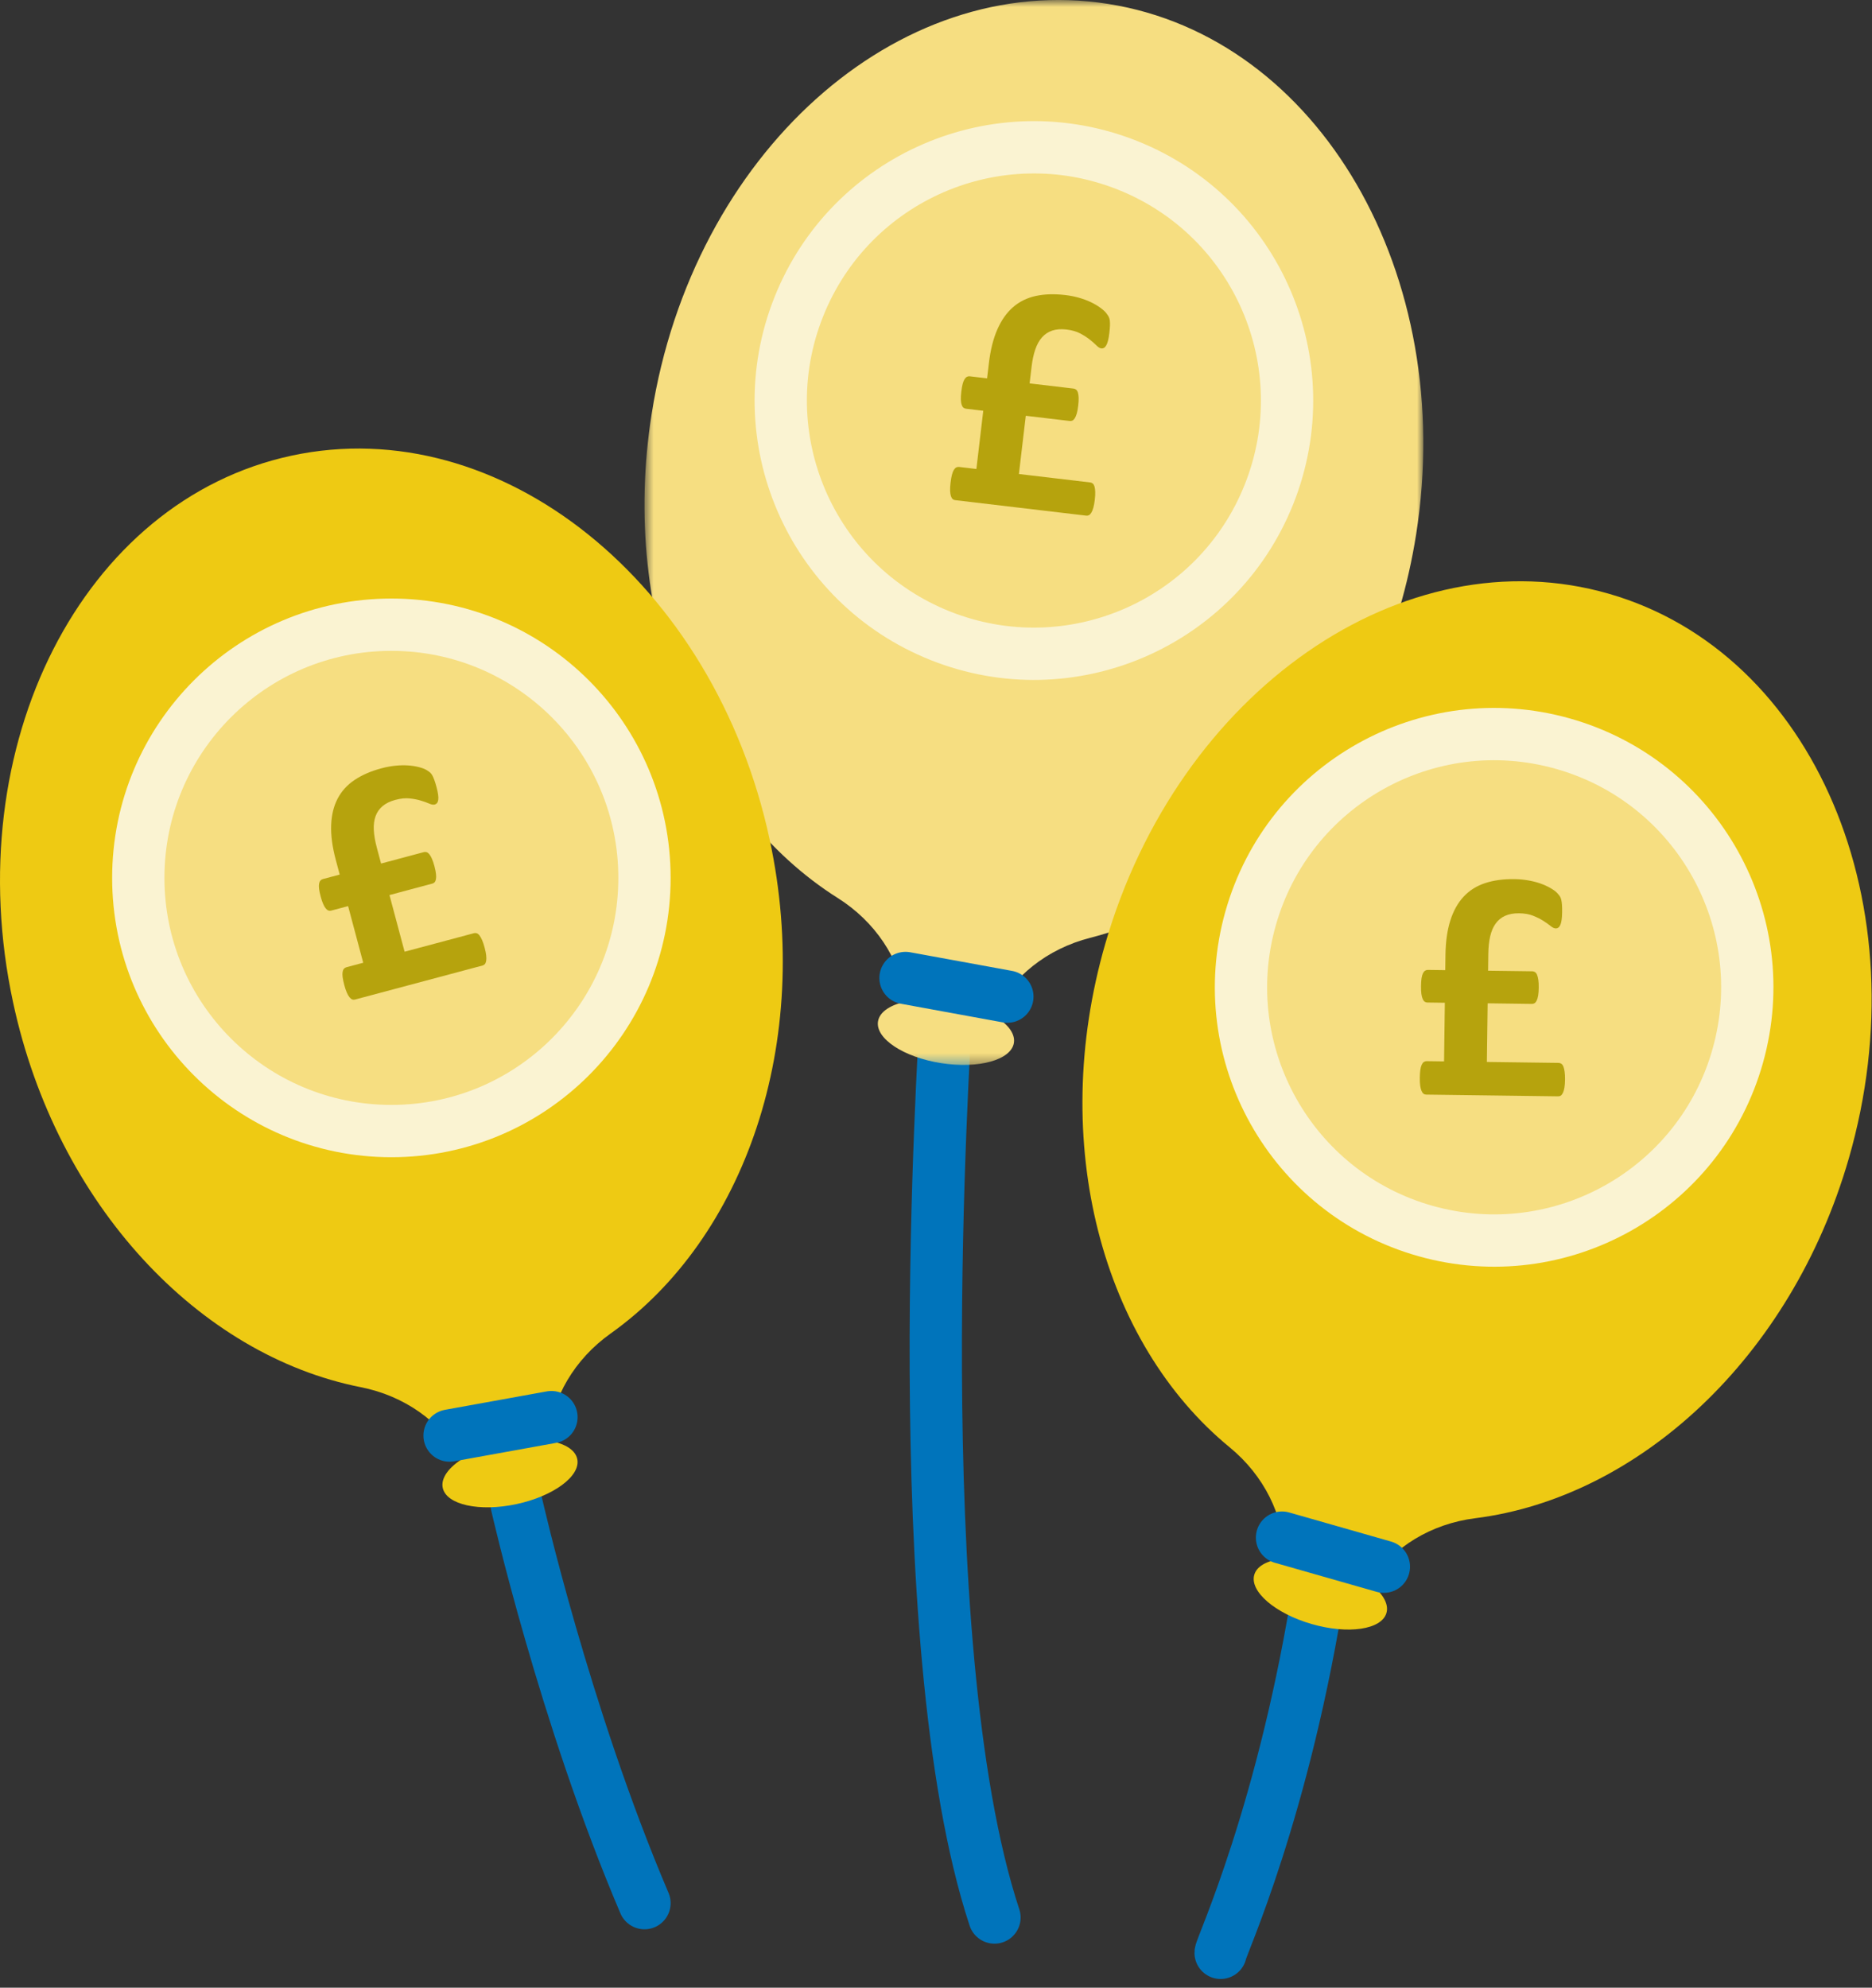 <?xml version="1.0" encoding="UTF-8"?>
<svg width="179px" height="190px" viewBox="0 0 179 190" version="1.1" xmlns="http://www.w3.org/2000/svg" xmlns:xlink="http://www.w3.org/1999/xlink">
    <rect x="0" y="0" width="179" height="190" fill="#333333" stroke="none"/>
    <!-- Generator: Sketch 43.2 (39069) - http://www.bohemiancoding.com/sketch -->
    <title>Page 1</title>
    <desc>Created with Sketch.</desc>
    <defs>
        <polygon id="path-1" points="75.097 0.836 0.625 0.836 0.625 102.631 75.097 102.631 75.097 0.836"></polygon>
    </defs>
    <g id="Page-1" stroke="none" stroke-width="1" fill="none" fill-rule="evenodd">
        <g transform="translate(0, -1)">
            <path d="M116.716,187.664 C116.716,187.164 122.841,174.039 126.216,152.164" id="Stroke-1" stroke="#0074BB" stroke-width="5" stroke-linecap="round"></path>
            <path d="M90.341,99.414 C90.466,99.789 86.341,157.789 95.091,184.289" id="Stroke-3" stroke="#0074BB" stroke-width="5" stroke-linecap="round"></path>
            <path d="M49.395,144.771 C49.395,144.771 53.951,164.914 61.625,182.914" id="Stroke-5" stroke="#0074BB" stroke-width="5" stroke-linecap="round"></path>
            <g id="Group-9" transform="translate(61, 0.164)">
                <mask id="mask-2" fill="white">
                    <use xlink:href="#path-1"></use>
                </mask>
                <g id="Clip-8"></g>
                <path d="M34.133,97.616 C35.832,94.183 39.113,91.533 43.249,90.477 C58.466,86.593 71.317,71.533 74.41,51.916 C78.323,27.094 65.133,4.391 44.948,1.208 C24.762,-1.974 5.227,15.569 1.313,40.391 C-1.78,60.008 5.815,78.291 19.098,86.669 C22.708,88.946 25.014,92.478 25.575,96.267 L25.85,96.526 C24.23,96.826 23.104,97.516 22.954,98.47 C22.696,100.106 25.396,101.892 28.984,102.458 C32.573,103.023 35.691,102.155 35.949,100.519 C36.099,99.565 35.24,98.562 33.792,97.778 L34.133,97.616 Z" id="Fill-7" fill="#F6DE81" mask="url(#mask-2)"></path>
            </g>
            <path d="M131.132,152.072 C133.245,148.878 136.83,146.655 141.065,146.122 C156.647,144.161 171.272,130.817 176.781,111.737 C183.752,87.594 173.488,63.427 153.856,57.759 C134.223,52.09 112.657,67.066 105.686,91.209 C100.176,110.289 105.438,129.375 117.575,139.34 C120.874,142.048 122.723,145.84 122.808,149.669 L123.049,149.961 C121.404,150.056 120.201,150.601 119.933,151.529 C119.474,153.121 121.93,155.228 125.421,156.236 C128.911,157.244 132.113,156.77 132.572,155.178 C132.84,154.251 132.113,153.149 130.773,152.19 L131.132,152.072 Z" id="Fill-10" fill="#EECA13"></path>
            <path d="M52.458,138.401 C52.809,134.588 54.916,130.933 58.395,128.461 C71.196,119.363 77.771,100.688 73.6,81.272 C68.322,56.703 47.848,40.265 27.87,44.557 C7.891,48.848 -4.027,72.244 1.25,96.812 C5.421,116.229 19.083,130.556 34.492,133.595 C38.679,134.422 42.101,136.887 43.987,140.22 L44.337,140.364 C42.934,141.226 42.132,142.275 42.334,143.219 C42.682,144.839 45.844,145.534 49.395,144.771 C52.947,144.007 55.544,142.076 55.196,140.457 C54.994,139.512 53.832,138.885 52.198,138.675 L52.458,138.401 Z" id="Fill-12" fill="#EECA13"></path>
            <path d="M166.167,101.921 C162.551,114.788 149.189,122.288 136.322,118.673 C123.454,115.057 115.954,101.694 119.57,88.827 C123.186,75.96 136.548,68.46 149.416,72.076 C162.283,75.692 169.783,89.054 166.167,101.921" id="Fill-14" fill="#F6DE81"></path>
            <path d="M166.167,101.921 C162.551,114.788 149.189,122.288 136.322,118.673 C123.454,115.057 115.954,101.694 119.57,88.827 C123.186,75.96 136.548,68.46 149.416,72.076 C162.283,75.692 169.783,89.054 166.167,101.921 Z" id="Stroke-16" stroke="#FAF3D2" stroke-width="5" stroke-linecap="round"></path>
            <path d="M149.648,104.213 C149.644,104.507 149.625,104.756 149.591,104.96 C149.557,105.165 149.51,105.329 149.45,105.454 C149.391,105.58 149.324,105.668 149.25,105.72 C149.176,105.772 149.092,105.796 148.997,105.795 L136.371,105.629 C136.276,105.628 136.192,105.601 136.12,105.547 C136.047,105.493 135.982,105.403 135.926,105.276 C135.87,105.15 135.828,104.984 135.799,104.779 C135.77,104.574 135.758,104.324 135.762,104.03 C135.766,103.727 135.782,103.472 135.811,103.268 C135.84,103.064 135.884,102.899 135.943,102.774 C136.003,102.649 136.072,102.56 136.151,102.509 C136.231,102.457 136.318,102.432 136.413,102.433 L138.081,102.455 L138.155,96.851 L136.486,96.828 C136.392,96.827 136.308,96.802 136.235,96.754 C136.162,96.706 136.098,96.621 136.042,96.5 C135.985,96.378 135.943,96.218 135.914,96.018 C135.885,95.817 135.873,95.566 135.877,95.261 C135.88,94.967 135.897,94.721 135.926,94.522 C135.955,94.323 135.999,94.163 136.058,94.044 C136.117,93.923 136.187,93.838 136.266,93.786 C136.346,93.735 136.433,93.71 136.527,93.711 L138.196,93.733 L138.215,92.284 C138.232,91.004 138.388,89.901 138.684,88.976 C138.979,88.051 139.404,87.293 139.958,86.701 C140.511,86.11 141.194,85.681 142.006,85.414 C142.817,85.146 143.748,85.019 144.798,85.033 C145.26,85.039 145.703,85.079 146.127,85.153 C146.551,85.227 146.941,85.326 147.296,85.452 C147.651,85.577 147.972,85.723 148.259,85.889 C148.545,86.056 148.753,86.208 148.883,86.346 C149.012,86.484 149.105,86.599 149.162,86.689 C149.218,86.778 149.261,86.889 149.291,87.021 C149.321,87.152 149.342,87.313 149.356,87.502 C149.369,87.691 149.374,87.922 149.37,88.195 C149.366,88.489 149.35,88.735 149.321,88.935 C149.292,89.134 149.251,89.293 149.197,89.413 C149.143,89.533 149.079,89.619 149.004,89.671 C148.93,89.722 148.851,89.747 148.767,89.746 C148.62,89.744 148.456,89.669 148.274,89.519 C148.092,89.37 147.863,89.207 147.587,89.03 C147.312,88.853 146.986,88.689 146.61,88.537 C146.234,88.385 145.784,88.305 145.259,88.298 C144.734,88.292 144.287,88.372 143.917,88.541 C143.547,88.709 143.245,88.957 143.01,89.285 C142.774,89.612 142.601,90.02 142.49,90.506 C142.378,90.993 142.319,91.551 142.311,92.181 L142.29,93.787 L146.524,93.842 C146.619,93.843 146.705,93.871 146.783,93.924 C146.861,93.978 146.926,94.066 146.977,94.187 C147.027,94.308 147.067,94.469 147.096,94.669 C147.125,94.868 147.138,95.115 147.134,95.409 C147.13,95.714 147.111,95.965 147.077,96.164 C147.043,96.363 146.996,96.523 146.937,96.643 C146.877,96.763 146.811,96.846 146.736,96.892 C146.662,96.939 146.578,96.961 146.483,96.96 L142.249,96.904 L142.175,102.509 L149.039,102.599 C149.134,102.601 149.22,102.628 149.298,102.681 C149.376,102.734 149.44,102.825 149.491,102.951 C149.542,103.078 149.582,103.244 149.61,103.449 C149.639,103.654 149.652,103.909 149.648,104.213" id="Fill-18" fill="#B6A30D"></path>
            <path d="M121.35,48.227 C116.412,60.647 102.34,66.712 89.92,61.774 C77.5,56.836 71.434,42.765 76.373,30.345 C81.311,17.924 95.382,11.859 107.803,16.797 C120.223,21.735 126.288,35.807 121.35,48.227" id="Fill-20" fill="#F6DE81"></path>
            <path d="M121.35,48.227 C116.412,60.647 102.34,66.712 89.92,61.774 C77.5,56.836 71.434,42.765 76.373,30.345 C81.311,17.924 95.382,11.859 107.803,16.797 C120.223,21.735 126.288,35.807 121.35,48.227 Z" id="Stroke-22" stroke="#FAF3D2" stroke-width="5" stroke-linecap="round"></path>
            <path d="M104.682,48.784 C104.647,49.076 104.602,49.322 104.547,49.521 C104.492,49.721 104.428,49.88 104.356,49.998 C104.284,50.117 104.208,50.197 104.129,50.241 C104.05,50.284 103.964,50.301 103.87,50.289 L91.329,48.807 C91.235,48.796 91.155,48.761 91.088,48.7 C91.021,48.639 90.967,48.543 90.924,48.411 C90.882,48.279 90.857,48.11 90.849,47.903 C90.842,47.696 90.856,47.446 90.89,47.154 C90.926,46.852 90.969,46.601 91.019,46.401 C91.069,46.201 91.13,46.041 91.202,45.923 C91.274,45.805 91.352,45.724 91.437,45.681 C91.521,45.638 91.61,45.622 91.704,45.633 L93.362,45.829 L94.019,40.263 L92.362,40.067 C92.268,40.055 92.187,40.022 92.12,39.967 C92.053,39.911 91.997,39.82 91.954,39.693 C91.911,39.567 91.886,39.403 91.878,39.201 C91.87,38.999 91.884,38.747 91.919,38.445 C91.954,38.153 91.996,37.909 92.045,37.714 C92.095,37.519 92.155,37.366 92.227,37.252 C92.298,37.139 92.376,37.061 92.461,37.018 C92.545,36.975 92.634,36.959 92.728,36.971 L94.385,37.166 L94.556,35.728 C94.705,34.456 94.976,33.375 95.367,32.486 C95.757,31.597 96.258,30.887 96.87,30.357 C97.483,29.827 98.207,29.471 99.042,29.29 C99.877,29.108 100.816,29.079 101.859,29.202 C102.317,29.257 102.754,29.343 103.168,29.46 C103.582,29.578 103.959,29.718 104.3,29.879 C104.64,30.041 104.944,30.22 105.211,30.415 C105.479,30.611 105.67,30.784 105.784,30.935 C105.898,31.086 105.979,31.209 106.026,31.304 C106.073,31.4 106.104,31.514 106.12,31.648 C106.136,31.782 106.14,31.944 106.134,32.134 C106.127,32.323 106.108,32.553 106.076,32.824 C106.042,33.116 106,33.36 105.95,33.555 C105.901,33.749 105.843,33.904 105.777,34.017 C105.71,34.131 105.638,34.21 105.558,34.253 C105.479,34.297 105.398,34.314 105.315,34.304 C105.169,34.286 105.013,34.194 104.848,34.027 C104.683,33.859 104.472,33.673 104.216,33.469 C103.96,33.264 103.654,33.066 103.295,32.876 C102.937,32.686 102.498,32.56 101.976,32.498 C101.455,32.437 101.002,32.471 100.617,32.599 C100.232,32.728 99.905,32.943 99.637,33.244 C99.369,33.546 99.154,33.932 98.993,34.405 C98.831,34.877 98.713,35.427 98.64,36.052 L98.451,37.647 L102.657,38.144 C102.751,38.155 102.834,38.191 102.906,38.252 C102.978,38.314 103.033,38.408 103.071,38.534 C103.109,38.659 103.132,38.824 103.14,39.025 C103.147,39.227 103.134,39.474 103.099,39.766 C103.064,40.068 103.019,40.316 102.964,40.511 C102.91,40.705 102.846,40.859 102.775,40.972 C102.703,41.085 102.628,41.161 102.55,41.199 C102.471,41.237 102.385,41.251 102.291,41.24 L98.085,40.743 L97.427,46.309 L104.245,47.115 C104.339,47.126 104.422,47.162 104.494,47.224 C104.566,47.285 104.62,47.382 104.658,47.513 C104.695,47.644 104.717,47.813 104.724,48.02 C104.732,48.227 104.718,48.482 104.682,48.784" id="Fill-24" fill="#B6A30D"></path>
            <path d="M61.625,84.914 C61.625,98.28 50.79,109.115 37.424,109.115 C24.059,109.115 13.223,98.28 13.223,84.914 C13.223,71.548 24.059,60.713 37.424,60.713 C50.79,60.713 61.625,71.548 61.625,84.914" id="Fill-26" fill="#F6DE81"></path>
            <path d="M61.625,84.914 C61.625,98.28 50.79,109.115 37.424,109.115 C24.059,109.115 13.223,98.28 13.223,84.914 C13.223,71.548 24.059,60.713 37.424,60.713 C50.79,60.713 61.625,71.548 61.625,84.914 Z" id="Stroke-28" stroke="#FAF3D2" stroke-width="5" stroke-linecap="round"></path>
            <path d="M46.342,91.59 C46.418,91.874 46.467,92.119 46.489,92.324 C46.511,92.53 46.511,92.702 46.488,92.839 C46.465,92.975 46.424,93.078 46.367,93.148 C46.309,93.217 46.235,93.264 46.144,93.289 L33.943,96.545 C33.851,96.569 33.763,96.566 33.679,96.533 C33.594,96.502 33.508,96.433 33.42,96.326 C33.332,96.219 33.246,96.07 33.163,95.881 C33.079,95.692 33,95.454 32.924,95.171 C32.846,94.877 32.793,94.627 32.765,94.423 C32.738,94.218 32.736,94.048 32.759,93.911 C32.782,93.775 32.825,93.671 32.888,93.6 C32.95,93.528 33.028,93.481 33.118,93.457 L34.731,93.026 L33.286,87.611 L31.673,88.041 C31.582,88.065 31.495,88.064 31.411,88.037 C31.328,88.01 31.243,87.946 31.156,87.845 C31.07,87.743 30.985,87.6 30.904,87.415 C30.821,87.231 30.741,86.991 30.663,86.697 C30.587,86.413 30.536,86.172 30.51,85.972 C30.484,85.773 30.483,85.607 30.508,85.476 C30.532,85.344 30.576,85.243 30.639,85.172 C30.701,85.101 30.778,85.053 30.869,85.028 L32.482,84.598 L32.109,83.199 C31.778,81.962 31.63,80.858 31.665,79.887 C31.699,78.916 31.903,78.071 32.276,77.353 C32.649,76.633 33.19,76.036 33.899,75.558 C34.608,75.081 35.47,74.707 36.484,74.437 C36.93,74.318 37.368,74.236 37.796,74.193 C38.224,74.149 38.627,74.139 39.003,74.164 C39.379,74.189 39.727,74.242 40.048,74.325 C40.368,74.408 40.61,74.498 40.772,74.596 C40.934,74.694 41.054,74.779 41.133,74.85 C41.212,74.922 41.283,75.016 41.348,75.135 C41.412,75.254 41.476,75.403 41.54,75.581 C41.604,75.759 41.671,75.981 41.741,76.244 C41.817,76.528 41.868,76.77 41.894,76.969 C41.92,77.169 41.924,77.334 41.904,77.464 C41.884,77.594 41.846,77.694 41.788,77.763 C41.731,77.833 41.662,77.879 41.58,77.901 C41.439,77.938 41.26,77.91 41.045,77.815 C40.829,77.721 40.565,77.626 40.251,77.53 C39.938,77.434 39.58,77.364 39.176,77.319 C38.774,77.275 38.319,77.32 37.811,77.456 C37.304,77.591 36.896,77.79 36.585,78.052 C36.275,78.314 36.051,78.634 35.913,79.014 C35.775,79.393 35.718,79.832 35.743,80.33 C35.767,80.829 35.861,81.382 36.023,81.991 L36.437,83.543 L40.53,82.45 C40.621,82.426 40.711,82.429 40.801,82.46 C40.89,82.49 40.976,82.557 41.058,82.66 C41.14,82.763 41.222,82.907 41.303,83.091 C41.385,83.276 41.464,83.51 41.54,83.794 C41.618,84.089 41.668,84.336 41.689,84.537 C41.71,84.737 41.709,84.903 41.684,85.035 C41.659,85.167 41.617,85.265 41.559,85.329 C41.5,85.394 41.425,85.438 41.334,85.463 L37.241,86.555 L38.687,91.971 L45.32,90.2 C45.411,90.176 45.501,90.179 45.591,90.21 C45.68,90.24 45.767,90.309 45.85,90.418 C45.933,90.526 46.016,90.674 46.099,90.864 C46.183,91.054 46.263,91.296 46.342,91.59" id="Fill-30" fill="#B6A30D"></path>
            <path d="M86.585,94.484 L96.324,96.264" id="Stroke-32" stroke="#0074BB" stroke-width="5" stroke-linecap="round"></path>
            <path d="M122.586,147.976 L132.325,150.756" id="Stroke-34" stroke="#0074BB" stroke-width="5" stroke-linecap="round"></path>
            <path d="M42.987,138.221 L52.729,136.459" id="Stroke-36" stroke="#0074BB" stroke-width="5" stroke-linecap="round"></path>
        </g>
    </g>
</svg>